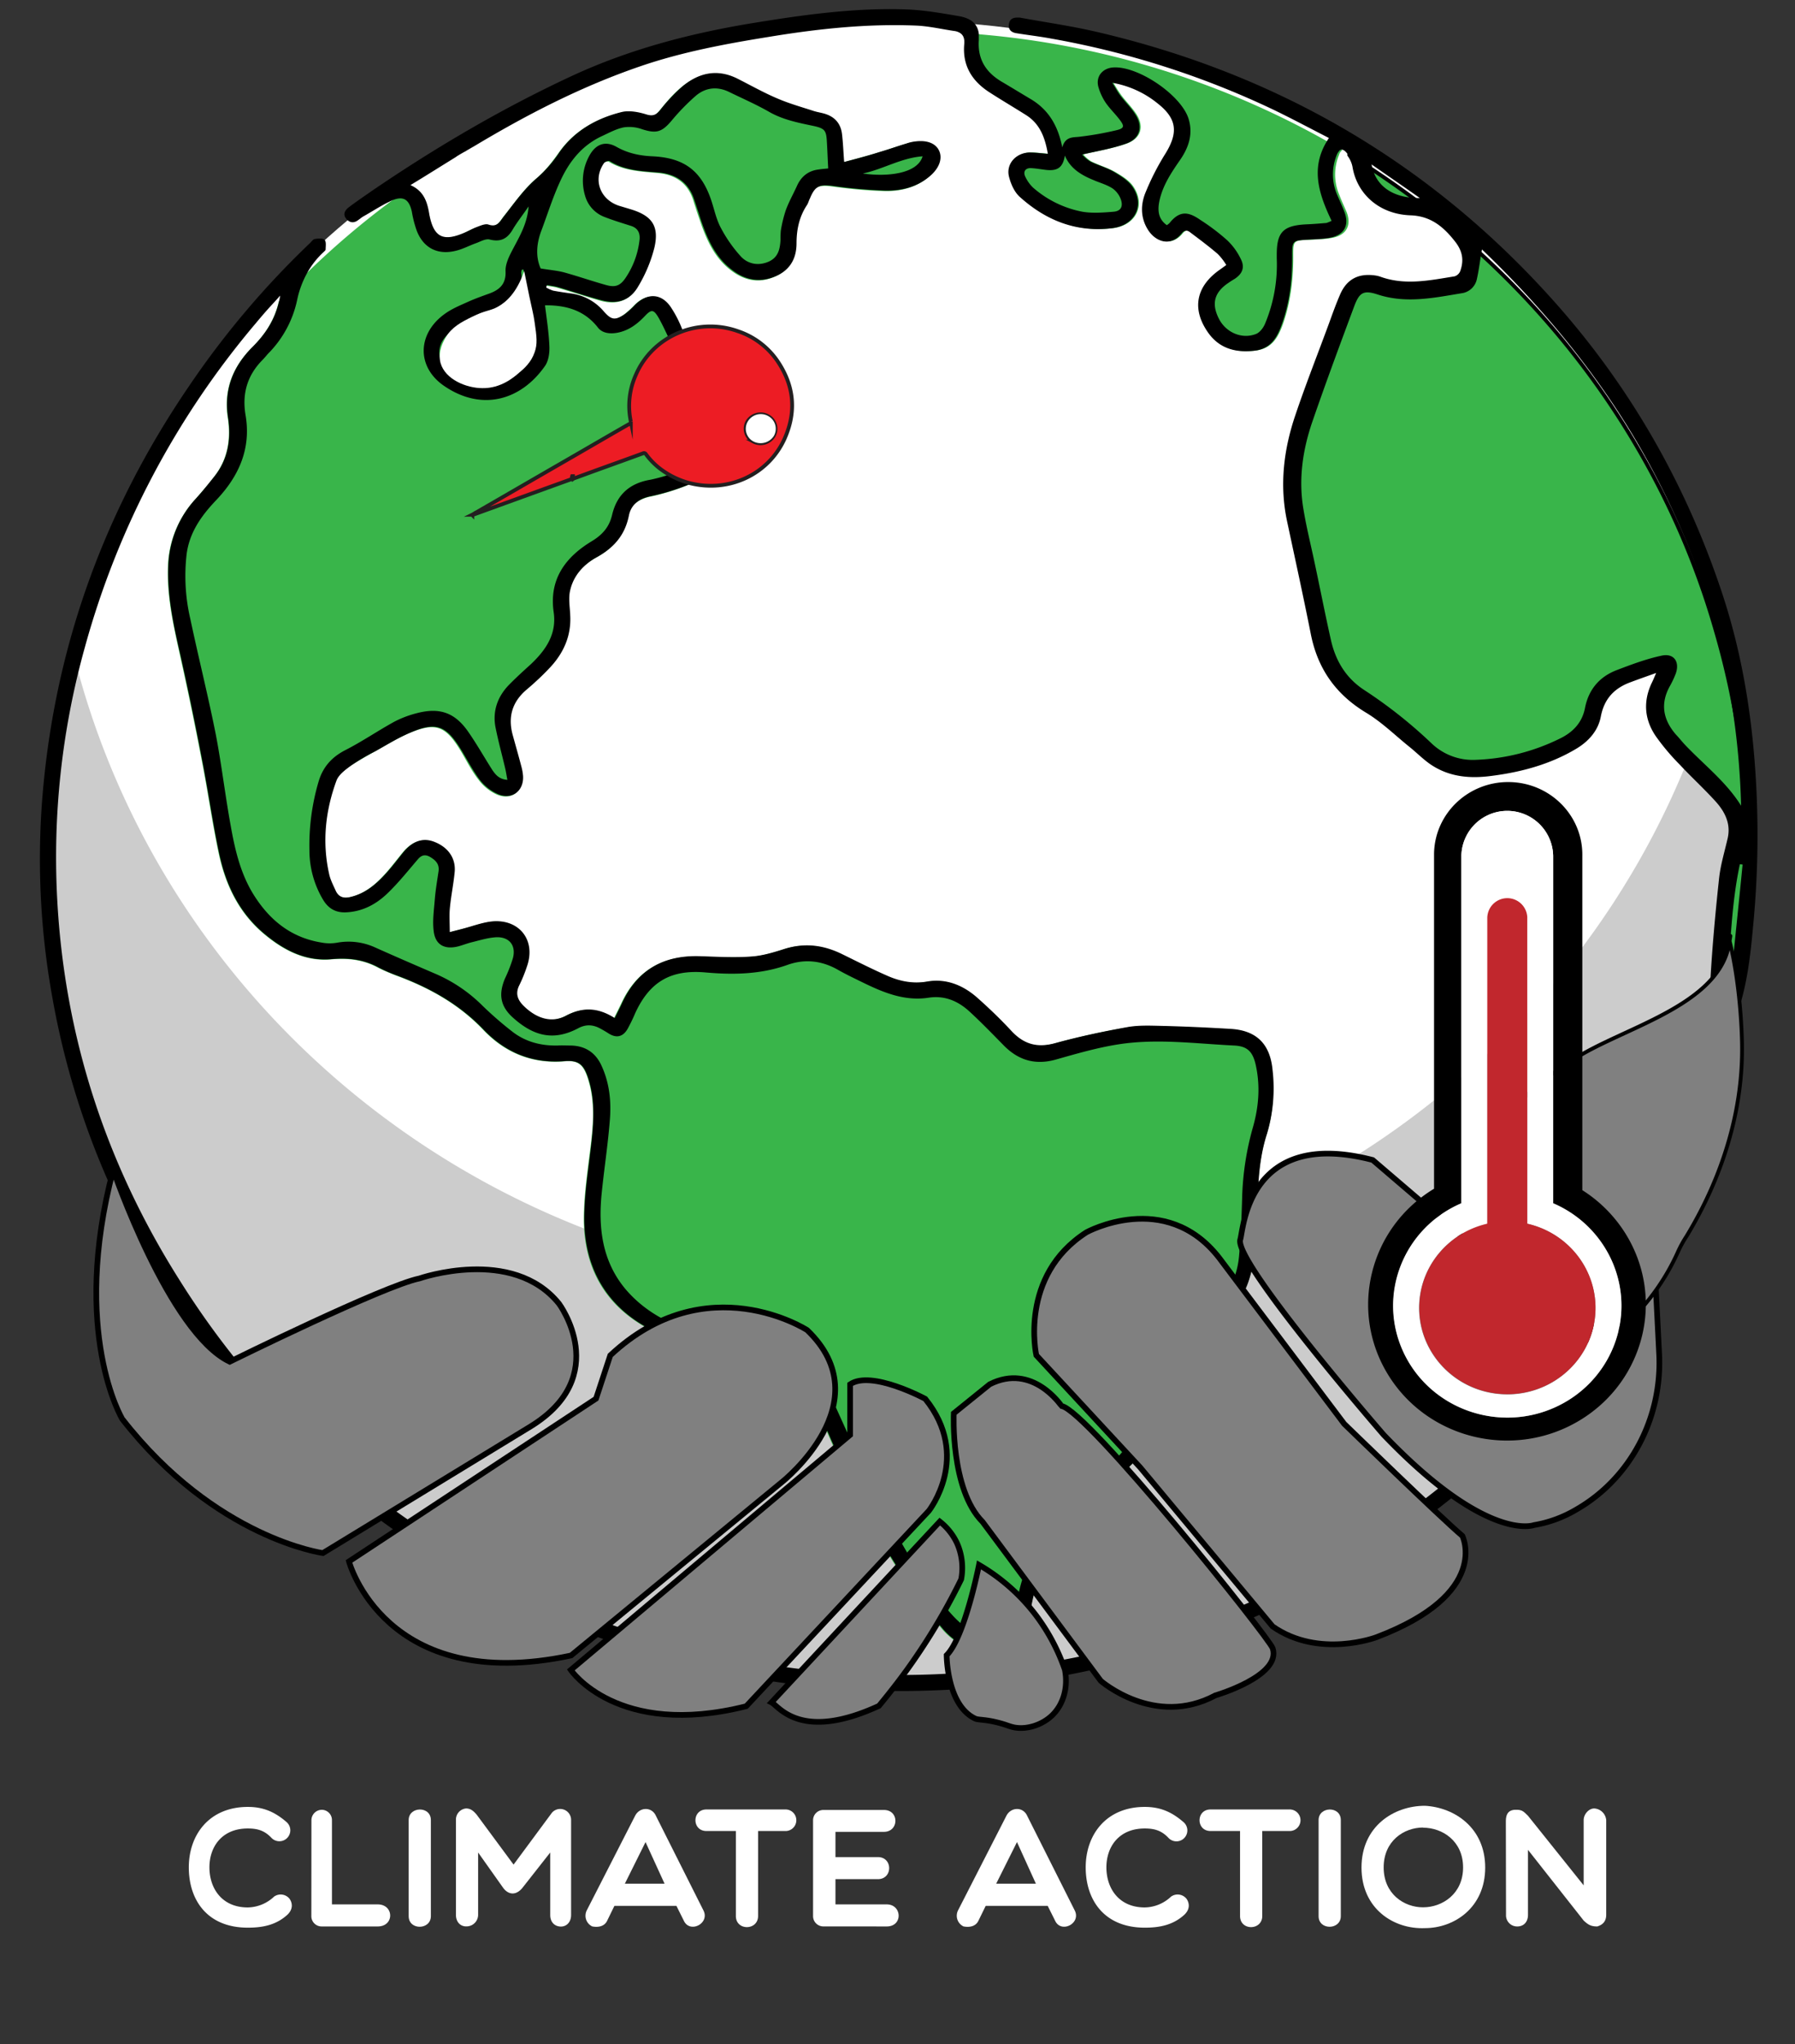 <svg id="Layer_1" data-name="Layer 1" xmlns="http://www.w3.org/2000/svg" viewBox="0 0 949 1080"><rect x="0" y="0" width="949" height="1080" fill="#333333" stroke="none"/><defs><style>.cls-1{fill:#fff;}.cls-2{fill:#ccc;}.cls-3,.cls-4{fill:#39b54a;}.cls-4,.cls-5,.cls-6{stroke:#000;}.cls-4{stroke-linecap:round;stroke-linejoin:round;}.cls-4,.cls-6,.cls-7{stroke-width:2px;}.cls-5,.cls-6{fill:gray;}.cls-5,.cls-6,.cls-7{stroke-miterlimit:10;}.cls-5{stroke-width:3px;}.cls-7{fill:#ed1c24;stroke:#231f20;}.cls-8{fill:#c1272d;}</style></defs><path class="cls-1" d="M99.82,986.63c0-17.15,10.76-31.93,31.21-31.93,7.74,0,13.88,2.32,20.37,7.92A5.77,5.77,0,0,1,144,971.5a5.38,5.38,0,0,1-.55-.52c-3.64-3.83-7.38-4.89-12.45-4.89-13.7,0-20.28,9.7-20.28,20.54,0,11,6.51,21.18,20.28,21.18a20.72,20.72,0,0,0,13.88-5.7,6,6,0,0,1,8.17,1.09c1.44,2,2.17,5.25-1,8.36-6.23,5.78-13.7,6.94-21.08,6.94C109.47,1018.48,99.82,1003.8,99.82,986.63Z"/><path class="cls-1" d="M164.65,961.64a5.53,5.53,0,0,1,5.6-5.42,5.42,5.42,0,0,1,5.25,5.42v44.56h24.19c8.68,0,8.9,11.65,0,11.65H170.21a5.42,5.42,0,0,1-5.6-5.23,1.28,1.28,0,0,1,0-.19Z"/><path class="cls-1" d="M216.06,961.64c0-7.28,11.73-7.59,11.73,0v50.77c0,7.38-11.73,7.59-11.73,0Z"/><path class="cls-1" d="M252.78,978.78v32.91a6.13,6.13,0,0,1-6.14,6.13h-.25c-2.85,0-5.34-2.17-5.34-6.13V961.64a5.91,5.91,0,0,1,5.34-6.13c2.58,0,4.08,1.51,5.6,3.25l19.53,26.42,20.27-27.4a5.77,5.77,0,0,1,10.14,3.92v50.08c0,3.9-2.49,6.13-5.34,6.13-3.2,0-5.69-2.17-5.69-6.13v-33l-14.72,18.71c-3.2,3.91-7.2,3.91-10.14,0Z"/><path class="cls-1" d="M313.09,1017.83a6.26,6.26,0,0,1-2.92-8.37,1.3,1.3,0,0,1,.08-.17l25.52-49.89c2.4-4.72,8.81-4.89,11,0l25.08,49.89c3.64,6.94-7.12,12.45-10.32,5.52l-3.91-7.83H324.83l-3.82,7.83C319.59,1017.83,316.29,1018.48,313.09,1017.83Zm38.26-22.56-10.06-22-10.94,22Z"/><path class="cls-1" d="M389.05,967.43H373.48c-7.74,0-7.74-11.39,0-11.39h42.07a5.7,5.7,0,0,1,0,11.39H400.79v44.91c0,7.73-11.74,7.92-11.74,0Z"/><path class="cls-1" d="M435.39,1017.83a5.43,5.43,0,0,1-5.53-5.32V961.82a5.43,5.43,0,0,1,5.34-5.51h32.12c8.18,0,8,11.56,0,11.56H441.7v13.34h22.45c7.92,0,7.92,11.65,0,11.65H441.7v13.34h27.11c8.1,0,8.68,11.65,0,11.65Z"/><path class="cls-1" d="M509.38,1017.83a6.26,6.26,0,0,1-2.92-8.37,1.3,1.3,0,0,1,.08-.17l25.52-49.89c2.41-4.72,8.81-4.89,11,0l25.08,49.89c3.65,6.94-7.12,12.45-10.32,5.52l-3.91-7.83H521.13l-3.83,7.83C515.88,1017.83,512.58,1018.48,509.38,1017.83Zm38.29-22.56-10-22-11,22Z"/><path class="cls-1" d="M574,986.63c0-17.15,10.77-31.93,31.22-31.93,7.74,0,13.88,2.32,20.36,7.92a5.77,5.77,0,1,1-7.9,8.36c-3.66-3.83-7.39-4.89-12.46-4.89-13.7,0-20.28,9.7-20.28,20.54,0,11,6.51,21.18,20.28,21.18a20.7,20.7,0,0,0,13.88-5.7,6,6,0,0,1,8.17,1.09c1.43,2,2.17,5.25-1,8.36-6.23,5.78-13.7,6.94-21.08,6.94C583.73,1018.48,574,1003.8,574,986.63Z"/><path class="cls-1" d="M655.6,967.43H640c-7.75,0-7.75-11.39,0-11.39H682.1a5.7,5.7,0,0,1,0,11.39H667.34v44.91c0,7.73-11.74,7.92-11.74,0Z"/><path class="cls-1" d="M697.13,961.64c0-7.28,11.74-7.59,11.74,0v50.77c0,7.38-11.74,7.59-11.74,0Z"/><path class="cls-1" d="M753.34,1018.74c-16.44.72-33.53-10.23-33.53-32s17.09-32.64,33.53-32.64c15.6.84,31.87,11.57,31.87,32.64S768.94,1018.74,753.34,1018.74Zm-1-53.15c-10,0-20.81,7-20.81,21.08s10.85,21.08,20.81,21.08c10.23,0,21.18-7.11,21.18-21.08s-10.95-21-21.18-21Z"/><path class="cls-1" d="M796.13,962.51c0-3.2.7-6.31,5.34-6.31,3.25,0,3.9.8,6.31,3.11l29.49,36.83v-34.5c0-2.93,2.58-6.13,5.61-6.13a6.76,6.76,0,0,1,6.31,6.13v50.08c0,3.91-2.41,5.43-4.72,6.13-3.11,0-4.62-.7-7.2-3.11l-29.44-37.36v34.34c0,3.91-2.41,6.13-5.61,6.13a5.84,5.84,0,0,1-6-5.64c0-.16,0-.32,0-.49Z"/><ellipse class="cls-1" cx="475.29" cy="450.29" rx="448.62" ry="439.26"/><path class="cls-2" d="M923.9,446.47c.58,242.63-199.6,439.86-447.47,440.4s-449.06-195.5-449.78-438a434.48,434.48,0,0,1,12.2-103.5c48,192.53,225.56,335.2,437,334.77S864.16,535.92,911,343.12A426,426,0,0,1,923.9,446.47Z"/><path class="cls-3" d="M672.55,565.58c1.16,11.51.58,22.89-3,33.94-4.93,15.61-4.64,31.84-5.36,47.84-.44,10.22-1,20.44-4.5,30.39-3.76,10.74-11.59,17.6-21.15,23-6.52,3.7-13,7.25-19.43,11.22-9,5.68-10.43,15-11.17,24.42-.43,6-.43,12.06-.72,18.17A28.79,28.79,0,0,1,598,774c-10.72,10.65-21.74,21-31.88,32.23-13.21,14.48-20.44,31.66-22.18,51a37.88,37.88,0,0,1-1.16,5.68c-2.17,7.82-6.82,11.36-15.24,11.36A38.58,38.58,0,0,1,498,860.66a267.65,267.65,0,0,1-22.35-30c-17.83-27.54-31.5-57.07-43.92-87.17-4.65-11.08-12.33-17.92-24.21-20.58s-23.77-4.84-35.37-8.52a167.83,167.83,0,0,1-30.73-13.07c-22.35-12.49-32.75-32.51-32.75-57.07,0-13.77,2.31-27.69,3.91-41.46,1.3-11.21,1.73-22.29-1.89-33.22-2.32-7.09-5.08-9.51-12.32-8.8-17.27,1.42-31.49-4.68-42.76-16.47-12.9-13.63-28.7-22.44-46.24-28.86-3.19-1.28-6.37-2.55-9.42-4.11-7.82-4.26-16.1-5.26-25.08-4.41-13.21,1.14-24.38-4.54-34.35-12.63-13.92-11.22-21.16-26.27-24.79-42.88-3.48-16.32-5.79-32.93-9-49.26Q101.34,373.87,95,345.54c-3.33-15.19-6.81-30.38-6.23-46.14a54.83,54.83,0,0,1,14.64-35.78c3.34-3.83,6.67-7.66,9.72-11.64,7.38-9.37,9-20.16,7.24-31.52-2.17-14.77,2.76-26.87,13.21-37.2,6.67-6.66,11.59-14.19,13.77-23.88,4.64-5,9.43-9.95,14.36-14.63A435.69,435.69,0,0,1,204.49,108c4.35-3.26,8.7-6.53,13-9.51,6.67,3.41,8.12,9.23,9.14,15.33a1,1,0,0,0,.14.71c2.33,10.95,7,13.34,17.55,9.08,2.46-1,4.63-2.4,7.11-3.26,2-.71,4.64-2,6.37-1.41,4.93,1.56,6.24-1.71,8.42-4.55,5.54-6.79,10.56-14.31,17.23-20,4.93-4.12,8.41-8.81,12-13.78,8-11.36,19.56-17.91,33-21.15,3.91-1,8.7,0,12.76,1.27,3.62,1.14,5.37.43,7.54-2.41,3.47-4.26,7.11-8.66,11.45-12.21,8.55-7.09,18.29-9.65,29-4.4,7.11,3.55,14.22,7.39,21.45,10.51,5.94,2.55,12.32,4.26,18.55,6.38,2,.72,4.06,1,6.1,1.56,5.5,1.57,8.84,5.12,9.41,10.65.58,4.69.73,9.38,1.16,14.93,6.38-1.7,12.47-3.4,18.41-5.11,4.79-1.42,9.56-3.12,14.35-4.54A20,20,0,0,1,483.83,75c6.1-.71,10.44,1.14,12.19,5s.12,8.49-3.93,12.47c-6.82,6.39-15.37,8.65-24.38,8.51a256.64,256.64,0,0,1-27.55-2.41c-7.39-1-9.85-.14-12.47,6.53a17.92,17.92,0,0,1-1.59,3.55c-4.07,6.25-5.51,13.06-5.51,20.16,0,8.09-3.47,14.2-11.17,17.46-8.27,3.55-15.8,2-22.76-3.26-8-6-12.2-14.34-15.51-23.29-1.59-4.54-3.19-9.22-4.64-13.93-2.9-9-9.42-13.48-18.7-14.34-9-.85-18-1.13-25.95-6-.58-.43-2.61.28-3.05,1-5.94,8.65-2.17,19.3,8,22.57l5.65,1.7c11.6,3.41,15.66,8.8,13.05,20.3a73.39,73.39,0,0,1-8.55,20.59c-4.35,7.52-11.18,9.65-19.72,7.24-7.53-2.13-15.07-4.68-22.61-6.81-1.89-.57-3.91-.72-5.94-1.14l-.44,1.28a22.41,22.41,0,0,0,3.77,1.7q4.46.93,9,1.42a27.73,27.73,0,0,1,17.82,9.65c3.93,4.54,6.1,4.69,11,1.28a46.48,46.48,0,0,0,5.51-5c6.52-6.53,14.06-6,19.13,1.84a60.61,60.61,0,0,1,5.94,11.79c2.61,7.1,7.83,10,15.36,10.65a49,49,0,0,1,12.61,3c7.84,3,14.94,14.06,9.57,22.57-.43.71.44,2.84,1.3,3.55,3.77,2.84,7.84,5.26,11.46,8.24,7,5.67,5.94,12.21-2.76,15.19-12.19,4.12-24.49,4.54-37.4,0,2.77,3.69,3.63,7.52,1.31,10.78-2,3-4.93,6.11-8.13,7.39a112.1,112.1,0,0,1-20.32,6.25c-6.09,1.42-10.29,4.54-11.45,10.22-2,10.08-7.68,16.92-16.81,21.89-7.4,4.12-13.05,10.37-14.5,18.91-.58,3.84,0,8,.29,11.94.58,10.51-3.33,19.45-10.29,27.12a144,144,0,0,1-12.76,12.06c-7.82,6.68-10,14.77-7.25,24.42,1.6,5.4,3.05,10.95,4.5,16.33a28.07,28.07,0,0,1,.87,5c.44,7.81-5.66,12.64-13.21,9.51A24.88,24.88,0,0,1,253,412c-3.93-5-6.68-10.79-10-16.18-7.68-12.35-12.91-14.2-26.53-8.52-6.37,2.7-12.32,6.39-18.4,9.79-4.5,2.56-9,5-13.21,7.81-2.9,2-6.23,4.55-7.39,7.67-5.94,16-7.54,32.51-3.91,49.41.58,3,2.18,5.82,3.33,8.51,1.45,3.27,3.92,4.4,7.68,3.7,8.41-1.85,14.23-7.1,19.57-13.07,3-3.4,5.8-7.1,8.7-10.65,4.79-5.81,10.16-7.66,15.8-5.67,7.54,2.7,11.89,8.52,11.31,15.92-.59,6.67-1.89,13.2-2.61,19.91-.44,3.83,0,7.66,0,12.07,2.75-.72,5.21-1.43,7.68-2,4.35-1.14,8.55-2.56,13-3.42,14.78-2.41,24.78,8.52,20.43,22.58-1.16,4-3.05,7.67-4.64,11.5s-.72,7.1,2.32,10.08c7,7,14.94,9.51,22.76,5.39,9-4.82,17.1-4.11,25.66,1.29,1.3-2.7,2.61-5.26,3.76-7.68,8-17.45,21.89-25.69,41.46-25,9.14.28,18.29.71,27.25.14,5.94-.42,11.89-2.27,17.69-4.12,10.58-3.26,20.58-2,30.29,3,7.83,4,15.8,7.8,23.77,11.35,6.53,2.84,13.49,4.26,20.87,3,10.16-1.71,18.85,1.7,26.25,8.23a239.16,239.16,0,0,1,18.28,17.74c6.53,7.11,13.63,9.24,23.37,6.54A378.87,378.87,0,0,1,595.23,543c6.09-1.13,12.47-.85,18.55-.7,12,.27,24.07.84,36.1,1.55C664,544.57,671.25,551.82,672.55,565.58Z"/><path class="cls-3" d="M683.72,134.13c.14,12.35-1.16,24.56-5.23,36.5-2.61,7.52-5.94,13.62-14.78,14.61-9.86,1.14-18.41-1.13-24.39-9.51-9-12.78-6.52-24.88,6.67-33.65.87-.56,1.6-1.13,2.91-2.13-1.6-2-2.76-4.25-4.49-5.82-4.65-4-9.58-7.66-14.5-11.35-1.74-1.42-3.19-1.29-4.65.57-5.94,7.24-13.91,4.12-17.68-1.86-4.06-6.1-4.06-12.93-1.59-19.3a133.89,133.89,0,0,1,10.87-21.3c6.67-10.94,5.94-18.31-4.21-26.26a51.92,51.92,0,0,0-24.06-11,75.53,75.53,0,0,0,4.35,6.81c2.46,3.26,5.51,6.25,7.83,9.8,4.34,6.67,2.47,12.94-5.08,15.62-7.21,2.55-15,3.85-23,5.7A18.56,18.56,0,0,0,577,85.3c4.07,2,8.4,3.26,12.32,5.39,3.62,2.13,7.68,4.54,9.85,7.81,6.68,9.8,1.45,20.45-10.43,22-19,2.41-35.08-4.12-48.85-16.33-2.9-2.56-4.93-7-5.94-11-1.59-6.67,3.77-12.49,10.87-12.63,3.18,0,6.23.43,9.71.71-1.45-8.23-4.07-15.61-11.45-20.44-6.37-4.12-13.05-8-19.42-12.07-9.28-6-14.5-14.2-13.34-25.42.29-2.83-.44-4.82-2.32-6,3.48.15,7,.43,10.44.86A451.63,451.63,0,0,1,702.12,74.93c2.61,1.42,5.08,2.84,7.54,4.4a4.52,4.52,0,0,0-1.74,2.56,27.1,27.1,0,0,0,.14,21c1.17,3.12,2.61,6.11,3.92,9.23,2.6,6.82,0,11.94-7.25,13.48-4.2.86-8.7.86-13.05,1.14C684.14,127,683.72,127.32,683.72,134.13Z"/><path class="cls-1" d="M838.08,706a436.4,436.4,0,0,0,29.13-44,434.39,434.39,0,0,1-54.78,75.28C821.42,727.3,830,716.92,838.08,706Z"/><path class="cls-4" d="M923.9,449.17A420,420,0,0,1,914,541.31a6.18,6.18,0,0,1-2.9.85c-1.74-.28-4.2-2.41-4.34-4-.88-6.82-1.89-13.78-1.46-20.73,1-17.61,2.62-35.21,4.5-52.68.72-7.37,3-14.62,4.64-21.89,1.74-8.09-1.75-14.76-7-20.44-5.95-6.53-12.61-12.64-18.55-19a119.34,119.34,0,0,1-11.89-13.93c-6.52-8.8-7.54-18.45-2.76-28.39,1-2,1.74-4,3.2-7.25-5.95,2.13-10.88,3.84-15.8,5.69-8.85,3.26-14.36,9.08-16.26,18.73-1.31,7.25-6.24,12.78-12.76,16.61-13.48,8-28.45,12.07-44.07,14.06-11.59,1.57-22.46.57-32.18-6.24-3.77-2.7-7.11-6.11-10.87-9.09-7.53-6.1-14.49-12.94-22.75-17.91-16.25-9.8-25.4-23.43-28.84-41.31-3.92-19.74-8.27-39.47-12.47-59.2-4.06-19-1.75-37.77,4.49-55.94,5.51-16.33,11.89-32.37,17.83-48.56,1.74-4.82,3.48-9.65,5.51-14.34,3.33-8,9.14-11.07,17.83-9.79a13.1,13.1,0,0,1,2.32.57c13.33,4.83,26.53,2,39.86-.15a5.78,5.78,0,0,0,3.62-3.26c2.18-6,1.45-11.22-2.75-16.61-6.24-8-13.21-13.94-24.38-14.34-16.26-.57-27.44-11.08-29.72-24.7a15,15,0,0,0-2.76-6.25c4.21,2.56,8.26,5.11,12.33,7.81,7.4,4.91,14.51,9.87,21.62,15.13a418.53,418.53,0,0,1,35.79,29.52c58.43,53.53,102.2,122.1,124.24,199.48A415.44,415.44,0,0,1,923.9,449.17Z"/><g id="DqInqH.tif"><path d="M909.69,464.78c-1.89,17.47-3.33,35.07-4.49,52.68-.43,6.81.58,13.93,1.45,20.73.29,1.56,2.75,3.69,4.34,4a4.85,4.85,0,0,0,2.91-.85,20,20,0,0,0,2.6-1.85c1-.85,1.45-2.41,1.89-3.68,5.21-14.93,7-30.39,8.4-45.86a498.86,498.86,0,0,0,1-85.9c-2.32-31.23-7.68-61.9-17.68-91.71-20-59.77-51.32-113.29-94.65-159.86C751.12,83,671.69,37.88,578.05,16.44c-12.62-2.84-25.4-4.68-38.12-7a5.75,5.75,0,0,0-1.6-.14c-2.61-.14-4.5.71-4.93,3.4-.43,2.85,1.16,4.41,3.91,4.84,6.1,1,12.32,1.7,18.42,2.84a460,460,0,0,1,117,37.34c10,4.79,19.87,10.09,29.86,15.19-.42.57-.72,1.15-1.16,1.85C692.7,89.27,697.48,103,704,116.67a17.44,17.44,0,0,1-2.76,1.14c-3.47.28-6.82.57-10.29.71-12.47.57-15.94,4-15.94,16v2a80.92,80.92,0,0,1-6.24,34.64c-.86,2-2.61,4.4-4.63,5.26-7.54,3-16-.72-19.71-8-4.07-8-2.47-13.94,5.08-19,1-.71,2.17-1.42,3.33-2.13,4.06-2.7,5.36-6.11,3.19-10.37a33.64,33.64,0,0,0-7.25-10,111.43,111.43,0,0,0-14.06-10.65c-5.94-4.12-10.73-5.54-16.38,1.56a10.12,10.12,0,0,1-1.45,1.14c-4.21-3-5.22-7.25-3.77-13.49,1.88-8,6.38-14.63,11-21.29,4.34-6.39,6.66-13.35,4.34-21.16-3.61-12.49-26.41-28.11-39.71-27.4-5.65.28-9.42,4.54-8.13,10a29.42,29.42,0,0,0,3.77,8.38c2.17,3.27,5.22,6.1,7.68,9.38s2.33,4.4-1.74,5.39a169.7,169.7,0,0,1-19,3.4c-3.77.57-8-.42-9.71,5.69-2.32-11.79-7.53-20.17-17-25.7-4.77-2.84-9.42-5.68-14.22-8.52-8.84-5-13.63-11.94-12.9-22.44V18c-.57-5.22-3.9-8.2-10-9.37-9.72-1.7-19.57-3.41-29.29-3.69C450.48,4.09,423,8.07,395.55,12.6c-32,5.4-63.06,13.64-92.63,27.26-37.4,17.33-72.61,38.06-106.39,61.05-4.06,2.84-8.27,5.69-12.19,8.66-2,1.56-3.19,3.69-1.3,6s4.21,2.42,6.52.57c.87-.57,1.6-1.27,2.62-1.84,4.06-2.27,8-4.83,12.19-7L207,106c6.23-2.7,9.28-.71,10.73,5.82a59.45,59.45,0,0,0,2.6,10.08c3.48,9,10.87,12.94,20.44,10.65,3.77-.85,7.11-2.7,10.73-4,2.46-.86,5.21-2.56,7.39-2,6.09,1.56,9.57-.71,12.32-5.53,2.32-3.84,5.22-7.53,8.26-11.95-.72,9.66-5.36,16.76-9.14,24.15-1.6,3.11-3.19,6.8-3.05,10.07.29,6.25-2.61,9.51-8.13,11.64-3.91,1.42-8,2.85-11.74,4.55-4.07,1.84-8.26,3.54-11.89,6.1-15.24,10.65-15.36,28.68-.28,38.62,19.71,13.2,40.15,7.24,52.76-10.65,2-2.69,2.6-7,2.46-10.51-.29-7.38-1.45-14.61-2.32-21.72,11.75-.14,21.16,3,28,11.78,2.33,3,6.38,3.42,10.29,2.7,5.95-1.13,10.44-4.54,14.5-8.8,3.48-3.69,4.64-3.55,7.25.86,2,3.54,3.77,7.37,5.5,11.06,3.77,8.38,10,12.78,19.43,13.5a39,39,0,0,1,12.19,3c4.79,2,7,6.68,5.51,10.22-3.33,8.52-2.6,10.8,5.22,16.05,3.34,2.28,6.67,4.54,10.3,7a12.4,12.4,0,0,1-1.74,1.14,50.18,50.18,0,0,1-24.21,1.56c-5.8-1.15-11-3.55-14.07-9.09-4.19-7.67-10.43-9.66-18.4-5.68-7.68,3.69-9,12.07-2.17,17.32,3.19,2.55,7.24,4,11,5.82,2.61,1.28,5.51,2.28,9.42,4-2.61,2-4.2,4-6.09,4.69a92.27,92.27,0,0,1-16.1,5c-11.17,1.84-17.82,8-20.32,18.45-1.44,6.25-4.78,10.37-10.58,13.93-14.22,8.52-22.9,20.31-20.32,37.76,1.6,11.37-4.06,19.73-12,27.27-4.06,3.68-8.13,7.37-11.87,11.21-5.81,6.1-8.42,13.49-7,21.72,1.44,7.38,3.47,14.77,5.21,22.15.43,1.84.73,3.83,1.16,6.1-4.2-.28-6.1-2.55-7.83-5-4.35-6.81-8.26-13.77-12.9-20.44-7-10.08-15.07-12.93-27.1-9.8a55,55,0,0,0-11.74,4.41c-8.84,4.83-17.28,10.64-26.24,15.19-7.4,3.83-11.89,9.22-14.06,16.74a119,119,0,0,0-4.79,36.21,51,51,0,0,0,7.12,25.87c2.75,4.69,6.67,7.1,12.32,6.82,8.7-.43,15.8-4.26,21.74-9.95s10.88-11.94,16.09-18c2-2.41,4.06-2.84,6.82-1.14s4.63,3.69,4.2,7.25c-.73,5-1.59,9.95-2,14.92-.44,5.68-1.3,11.36-.58,16.92.86,7.11,5.65,9.8,12.9,8,2.61-.7,5.08-1.7,7.53-2.27,4.07-1,8.13-2.27,12.33-2.55,7.11-.43,10.87,4.25,9.14,10.94a76,76,0,0,1-4.2,10.79c-3.48,8.23-2.62,14.62,4.2,20.73,10.73,9.65,21.34,12.63,34.64,5.53,4.35-2.27,8.13-1.7,11.89.43,1.31.71,2.75,1.56,4.06,2.41,4.07,2.56,7.54,1.85,10-2.41a89.81,89.81,0,0,0,4.06-8.38c7.68-16.61,18.84-23.14,37.39-21.44,14.64,1.28,29,1,43.05-4,9.15-3.27,18-2.28,26.42,2.41,4.21,2.42,8.7,4.55,13.05,6.68,11,5.39,22.35,10.22,35.22,8.23,8.4-1.27,15.36,1.7,21.34,7.09,6.37,5.83,12.31,12,18.4,18.18,8,8.1,17.11,10.51,28.12,7.24,10.59-3,21.34-6.1,32.18-7.81,20.44-3.26,40.88-.42,61.32.57,7,.29,9.85,3.12,11.45,9.8,2.61,11.35,1.74,22.57-1.45,33.64a150.81,150.81,0,0,0-5.65,37.62c-.3,10.08-.72,20-1.6,30.11-1.16,12.63-6.66,22.88-18.69,29-5.66,3-11.18,6.25-16.82,9.38-11.89,6.67-18.41,16.75-19.13,30.09-.29,4.55-.87,9.09-.59,13.5.73,11.35-3.47,20.3-12.61,27.53-11.73,9.24-21.74,20.3-30.72,32.09-8.56,11.07-15.24,23.14-18,36.92-1.16,5.82-1.89,11.63-3.19,17.45-1.16,5.26-2.47,6.11-7.82,6-10-.29-17.55-5.11-23.92-12.07-14.78-16.18-25.65-35.07-35.56-54.24-10.16-20-19.3-40.6-28.55-61-5.37-11.78-13.77-19.59-26.67-22.72-2.61-.7-5.08-1.27-7.68-2-13.49-3.54-27.25-6.39-40.44-10.65s-25.07-11.18-34.05-21.79c-12.19-14.63-14.35-31.94-12.61-50,1.3-13.06,3.33-26,4.35-39,.86-10.22-.14-20.3-4.78-29.85-3.2-6.39-8.56-9.65-15.8-9.8-2.32,0-4.79-.14-7.12,0-8.84.15-17.1-2-24.06-7.53a191.1,191.1,0,0,1-15.36-13.34A80,80,0,0,0,231,514.86c-10.87-4.68-21.74-9.37-32.51-14.19a33.81,33.81,0,0,0-20.44-2.56,23.16,23.16,0,0,1-8.26-.14c-15.65-2.56-26.82-11.5-35.08-24.28-7.39-11.36-10.44-24.42-12.75-37.48-2.91-15.92-4.79-32.08-7.84-48-4.06-20.45-9.14-40.61-13.47-61.06a100,100,0,0,1-2-34.21c1.45-11.49,7.68-20.3,15.5-28.53,12.2-12.78,18.71-27.41,15.66-45.15-1.88-11.22.87-20.9,9-29.11,1-1,1.88-2.13,2.9-3.26a56.88,56.88,0,0,0,15.36-28.26,50.56,50.56,0,0,1,5.51-14.75A44.37,44.37,0,0,1,171,133.25c.44-.43,1.16-1,1.16-1.43,0-1.7.44-4.12-.58-5.11s-3.48-.71-5.22-.42c-.87.14-1.6,1.27-2.32,2a461.88,461.88,0,0,0-63.78,75.25Q30.87,304.9,22.1,425.15a411.07,411.07,0,0,0,5.51,101.5A423.17,423.17,0,0,0,78.25,665.54q63.06,109.66,175.82,171.23c61.18,33.37,126.84,51.82,196.71,55.94a449.9,449.9,0,0,0,97.69-5,463.27,463.27,0,0,0,140.32-45.44q103.05-52.8,167.56-147.07c22.61-32.94,41-68,52.61-106.2,3.49-11.64,6.82-23.43,10.16-35.21.72-2.7-.14-4.54-2.75-5.53a3.79,3.79,0,0,0-3.91.7,5.36,5.36,0,0,0-1.31,2.13,26.9,26.9,0,0,0-1,3.27c-4.64,15.62-8.41,31.37-13.92,46.57a385.49,385.49,0,0,1-21.45,48c-2.33,4.39-4.78,8.79-7.25,13a416.9,416.9,0,0,1-29.13,44c-8.13,10.79-16.68,21.29-25.66,31.23l-3.92,4.26A436.08,436.08,0,0,1,720.1,815Q625.29,874.47,513,883.47a446.72,446.72,0,0,1-102.05-3.26c-55.22-8.24-107.26-25.56-155.82-52.67-66.67-37.2-120.31-87.46-160.31-151.35C55.92,614.71,34.18,547.7,30.27,475.58A412.63,412.63,0,0,1,44.91,341.84a448.45,448.45,0,0,1,90.43-171.17c2-2.41,4.06-4.82,6.09-7.1s4.21-4.54,6.68-7.38a23.4,23.4,0,0,1-.58,3c-2.17,9.65-7.11,17.18-13.78,23.88-10.43,10.36-15.36,22.44-13.21,37.2,1.74,11.22.3,22.15-7.24,31.52-3.19,4-6.38,8-9.71,11.63A54.78,54.78,0,0,0,89,299.23c-.58,15.75,2.75,30.95,6.23,46.13q6.3,28.13,11.74,56.65c3.19,16.33,5.51,32.94,9,49.27,3.62,16.75,10.87,31.65,24.78,42.87,9.86,8.09,21.17,13.77,34.36,12.64,9.14-.86,17.27.14,25.07,4.4a80.56,80.56,0,0,0,9.43,4.12c17.54,6.52,33.19,15.18,46.24,28.86,11.3,11.78,25.5,17.91,42.75,16.47,7.4-.57,10,1.84,12.33,8.79,3.62,11,3.05,22,1.88,33.23-1.44,13.77-3.91,27.54-3.91,41.45.14,24.57,10.57,44.58,32.75,57.07a171,171,0,0,0,30.81,12.91c11.45,3.69,23.48,6,35.37,8.52S427.48,732,432,743.2c12.47,30.09,26.09,59.62,43.92,87.16a279.25,279.25,0,0,0,22.36,30A38.25,38.25,0,0,0,527.81,874c8.42.14,13.05-3.41,15.25-11.35a39.56,39.56,0,0,0,1.15-5.69,85.3,85.3,0,0,1,22.18-51c10.16-11.06,21.17-21.57,31.9-32.22,5.5-5.4,8.84-11.78,9.14-19.46.3-6,.44-12.06.73-18.17.58-9.36,2.18-18.74,11.18-24.42,6.24-4,12.9-7.66,19.43-11.21,9.71-5.4,17.39-12.21,21.16-23,3.48-10,4.06-20,4.49-30.39.72-16,.3-32.08,5.37-47.83a84,84,0,0,0,3-33.94c-1.3-13.77-8.54-21-22.46-21.72-12-.71-24.06-1.27-36.09-1.56-6.24-.14-12.61-.43-18.55.71-12.61,2.27-25.4,5-37.69,8.37-9.71,2.7-16.81.57-23.37-6.53-5.8-6.25-11.88-12.07-18.29-17.74-7.38-6.39-16.25-10-26.23-8.24-7.4,1.28-14.35-.14-20.87-3-8.13-3.56-15.95-7.53-23.78-11.37-9.71-4.83-19.56-6.24-30.29-3-5.79,1.85-11.74,3.7-17.68,4.12-9,.71-18.29.14-27.25-.14-19.72-.71-33.53,7.52-41.46,25-1.17,2.56-2.47,5-3.77,7.68-8.55-5.41-16.53-6.11-25.66-1.29-7.68,4.12-15.8,1.57-22.75-5.39-2.91-3-4.07-6.1-2.33-10.08a79.49,79.49,0,0,0,4.65-11.5c4.34-14.06-5.65-25-20.45-22.58-4.49.72-8.69,2.27-13,3.42-2.46.7-4.93,1.27-7.68,2,0-4.4-.29-8.37,0-12.06.57-6.68,2-13.21,2.61-19.91.58-7.37-3.77-13.19-11.31-15.92-5.65-2-11-.15-15.8,5.67-2.9,3.56-5.65,7.25-8.7,10.65-5.36,6-11.3,11.22-19.57,13.07-3.77.84-6.23-.29-7.68-3.69-1.3-2.85-2.75-5.69-3.33-8.52-3.77-16.76-2-33.37,3.91-49.41,1.16-3,4.5-5.53,7.4-7.66a109.46,109.46,0,0,1,13.21-7.82c6.09-3.4,12-7.09,18.41-9.79,13.48-5.82,18.84-3.83,26.53,8.52,3.33,5.39,6.22,11.07,10,16.18a25,25,0,0,0,9.86,7.81c7.4,3.13,13.62-1.71,13.21-9.51a26.37,26.37,0,0,0-.87-5c-1.45-5.54-3-10.94-4.49-16.33-2.76-9.65-.59-17.74,7.25-24.42a146.92,146.92,0,0,0,12.75-12.07c7-7.66,10.87-16.61,10.29-27.11-.14-4-.86-8.1-.28-11.94,1.44-8.52,7.11-14.93,14.49-18.91,9.14-5.11,14.78-11.78,16.81-21.89,1.16-5.82,5.37-9,11.45-10.22A123.67,123.67,0,0,0,364.25,256c3.19-1.42,6.1-4.4,8.13-7.38,2.33-3.27,1.45-7.25-1.3-10.79a55.46,55.46,0,0,0,37.4,0c8.55-3,9.71-9.52,2.75-15.2-3.62-3-7.83-5.25-11.45-8.23-.87-.7-1.73-2.83-1.31-3.55,5.37-8.52-1.73-19.6-9.56-22.57a49.64,49.64,0,0,0-12.61-3c-7.39-.7-12.62-3.54-15.37-10.64A60.33,60.33,0,0,0,355,162.81c-4.93-7.8-12.46-8.37-19.14-1.84a44.8,44.8,0,0,1-5.5,5c-5.08,3.4-7.12,3.12-11-1.28A27.48,27.48,0,0,0,301.5,155c-3.05-.43-5.94-.85-9-1.42a18.53,18.53,0,0,1-3.77-1.7l.44-1.29c2,.43,3.91.57,5.93,1.14,7.54,2.28,15.08,4.82,22.62,6.81,8.7,2.42,15.36.29,19.71-7.23A75.59,75.59,0,0,0,346,130.74c2.62-11.5-1.45-16.92-13-20.3l-5.65-1.7c-10.16-3.27-14.06-13.94-8-22.58.44-.71,2.46-1.42,3.05-1,8,5,17,5.25,25.94,6,9.28.85,15.8,5.4,18.71,14.34,1.58,4.68,3,9.37,4.63,13.93,3.33,9,7.54,17.32,15.51,23.28,6.81,5.26,14.49,6.82,22.75,3.28,7.84-3.28,11.18-9.52,11.18-17.47,0-7.24,1.45-14.06,5.51-20.16.72-1.14,1-2.42,1.59-3.55,2.76-6.67,5.08-7.53,12.47-6.53a256.29,256.29,0,0,0,27.53,2.42c9,.14,17.55-2.13,24.39-8.52,4.2-4,5.66-8.67,3.91-12.5s-6.1-5.67-12.19-5a21.49,21.49,0,0,0-5.08,1.14c-4.79,1.42-9.43,3.12-14.36,4.53-6.11,2-12.2,3.54-18.59,5.24-.43-5.53-.58-10.22-1.16-14.93-.72-5.53-3.91-9.08-9.42-10.65-2-.56-4.06-.84-6.1-1.56-6.23-2-12.61-3.83-18.55-6.39-7.4-3.12-14.36-7.09-21.46-10.65-10.72-5.25-20.43-2.83-29,4.41A92.38,92.38,0,0,0,349.15,58c-2.17,2.7-3.91,3.56-7.54,2.42-4.06-1.27-8.83-2.13-12.75-1.27-13.36,3.28-24.92,9.81-33,21.16a67.18,67.18,0,0,1-12,13.78c-6.66,5.68-11.89,13.06-17.27,20-2.32,2.84-3.48,6.24-8.4,4.54-1.74-.57-4.35.7-6.38,1.42-2.46,1-4.64,2.27-7.12,3.27-10.4,4.25-15.19,1.89-17.51-9.06,0-.29-.15-.43-.15-.71-1-6.11-2.46-11.94-9.14-15.33l-.87-.43c8.26-5,16.09-9.95,23.91-14.77.15-.14.44-.28.58-.43,1.6-1,3.05-1.84,4.65-2.69.86-.57,1.73-1,2.61-1.56.72-.42,1.3-.71,2-1.14C278.57,60.55,307.37,45.68,338.59,35c22-7.53,44.78-11.79,67.69-15.48,25.79-4.26,51.88-7.09,78.13-6,6.66.29,13.33,1.85,20,2.84a7.61,7.61,0,0,1,3.05,1c1.88,1.14,2.61,3.13,2.32,6-1,11.22,4.06,19.46,13.34,25.42,6.37,4.12,13,8,19.42,12.07,7.39,4.69,10,12.06,11.45,20.44-3.48-.28-6.53-.71-9.72-.71-7.11.14-12.45,6-10.86,12.63,1,4,2.9,8.38,5.94,11,13.77,12.35,29.86,18.74,48.85,16.33,11.89-1.56,17.27-12.21,10.43-22-2.31-3.27-6.23-5.68-9.85-7.81s-8.26-3.41-12.32-5.39a18.56,18.56,0,0,1-4.35-3.69c8-1.85,15.8-3.13,23-5.68,7.54-2.56,9.42-9,5.08-15.62-2.18-3.41-5.21-6.39-7.83-9.8-1.45-1.84-2.46-4-4.34-6.81a52,52,0,0,1,24.06,10.95c10.16,8,10.87,15.34,4.2,26.26a133.89,133.89,0,0,0-10.87,21.3c-2.47,6.39-2.32,13.2,1.6,19.3s11.73,9.1,17.67,1.86c1.46-1.86,2.91-2,4.65-.57,4.93,3.69,9.85,7.38,14.49,11.35a31.65,31.65,0,0,1,4.5,5.82c-1.31,1-2.18,1.57-2.91,2.13-13,8.81-15.65,20.9-6.66,33.65,5.94,8.38,14.5,10.65,24.38,9.51,8.84-1,12.19-7.09,14.78-14.61,4.21-11.95,5.37-24,5.23-36.5,0-6.81.58-7.09,7.38-7.52,4.35-.28,8.7-.28,13.05-1.14,7.24-1.56,9.86-6.67,7.24-13.48-1.15-3.12-2.6-6.11-3.91-9.23a27.1,27.1,0,0,1-.14-21,6.6,6.6,0,0,1,1.74-2.56c1-.57,2.31,0,3.62,1.7a6,6,0,0,1,.73,1,17.18,17.18,0,0,1,2.75,6.25c2.29,13.59,13.44,24.13,29.65,24.67,11.17.45,18.14,6.43,24.38,14.39a16,16,0,0,1,2.76,16.61,5.82,5.82,0,0,1-3.63,3.26c-13.21,2.13-26.53,5-39.86.15a10.35,10.35,0,0,0-2.32-.57c-8.69-1.28-14.5,1.84-17.83,9.79-2,4.69-3.77,9.52-5.51,14.34C697.34,187,691,203,685.45,219.37c-6.24,18.17-8.55,36.91-4.49,55.94,4.2,19.73,8.55,39.46,12.47,59.2,3.47,17.91,12.61,31.65,28.84,41.31,8.26,5,15.25,11.78,22.75,17.91,3.63,3,7,6.39,10.88,9.08,9.71,6.82,20.72,7.82,32.17,6.25,15.66-2,30.48-6.11,44.07-14.06,6.52-3.83,11.45-9.36,12.76-16.61,1.74-9.51,7.24-15.33,16.26-18.74,4.92-1.84,9.85-3.55,15.8-5.68-1.46,3.28-2.33,5.26-3.19,7.25-4.79,9.95-3.92,19.59,2.75,28.39a176.92,176.92,0,0,0,11.89,13.93c6.09,6.39,12.75,12.5,18.55,19,5.21,5.68,8.7,12.21,7,20.44C912.73,450.16,910.56,457.41,909.69,464.78ZM352.64,229.4c-1.3-.57-2-2.13-3.05-3.27,1.3-.85,2.46-2.12,3.77-2.12a6.59,6.59,0,0,1,4.35,1.7c2.32,2.55,4.06,5.53,6.37,8.79C360.33,232.8,356.41,231.39,352.64,229.4ZM487.77,82.59c-2.61,9-18,11-31.6,9.1,10.72-2.28,20.26-8.25,31.57-9.1ZM286.25,121.78c3.19-8.52,5.94-17.31,9.71-25.55,4.65-10.36,11.31-19.17,22.18-24.27,3.77-1.72,7.54-3.85,11.75-4.69a20,20,0,0,1,9.56,1c7.54,2.41,10.44,1.57,15.52-4.4a115,115,0,0,1,13-13.35c4.93-4.11,10.87-5,17.1-2.13,7.25,3.55,14.5,6.68,21.46,10.65,7.39,4.26,15.51,5.82,23.62,7.52,5.8,1.29,6.67,2.28,7,8.1.29,4.68.43,9.37.72,14.33-1.3.15-3.33.29-5.22.58-5.5.71-9.14,3.83-11.3,8.66-2,4.4-4.35,8.52-5.94,12.93a68.12,68.12,0,0,0-2.61,10.79,45.92,45.92,0,0,0-.14,4.69c-.3,5-1.16,9.51-6.68,11.78-5.35,2.13-10.58,1-14.22-2.83a73.08,73.08,0,0,1-10.58-15.05c-2.47-4.55-3.48-9.66-5.08-14.49-5.19-15.63-14.18-22.6-30.85-23.45-6.82-.27-13.21-1.55-19.3-5-5.79-3.27-10.72-1.56-14.05,4.12a27.34,27.34,0,0,0-2.6,21.6,16.84,16.84,0,0,0,10.44,11.37c4.35,1.7,9,3.12,13.48,4.54,3.91,1.13,5.21,3.69,4.93,7.24a44.63,44.63,0,0,1-7.11,19.9c-3.05,4.69-5.66,5.69-11,4.12-7.11-2-14.06-4.4-21.16-6.39-3.92-1.13-8.13-1.42-13.05-2.26C283.07,135.56,283.65,128.6,286.25,121.78Zm-4.2,62.33a9.09,9.09,0,0,1-1.31,5.82c-11,14.48-26.67,18.74-42.47,6.82-7.11-5.41-8.12-13.35-2-19.6,3.77-3.83,9-6.52,13.91-9.22,4.21-2.13,8.84-3.28,13.21-5.12,8.13-3.55,13.48-9.08,12.19-18.6a7.12,7.12,0,0,1,.29-1.7,1.88,1.88,0,0,0,.87-.14c1,6.1,2.32,12.21,3.05,18.31C280.9,168.5,281.48,176.3,282.05,184.11Zm297-88.57c3.19,1.27,6.53,2.27,9.28,4.11a12.23,12.23,0,0,1,4.35,6c1.17,3.69-.29,6-4.2,6.24-5.36.43-10.87.86-16.09,0a55.25,55.25,0,0,1-26.24-12.78,19.46,19.46,0,0,1-4.2-6c-1.16-2.69.43-4.54,3.48-4.26,2.32.14,4.78.57,7.11.86,6.53.85,9.42-1.14,10.44-7.52,3,7.22,9.27,10.63,16.07,13.33Zm168.3,9c-11.31-.75-19-6.13-21.6-15.09a14.83,14.83,0,0,1-.58-2.56c8.56,6,16.66,11.51,25.51,17.76a27,27,0,0,1-3.36-.14ZM890.7,393.37c-1.59-1.7-3-3.54-4.64-5.24-6.95-8-8.4-16.62-3-26a49.21,49.21,0,0,0,2.9-6.25c2.17-6.1-.87-10.78-7.25-9.51-8.13,1.7-16.09,4.69-23.91,7.67-9.28,3.54-14.94,10.36-16.82,20-1.45,7.53-6.1,12.64-13,16.05a109.06,109.06,0,0,1-44.5,11.36,31.53,31.53,0,0,1-23.76-8.81,248.18,248.18,0,0,0-35.37-28c-9.86-6.39-15.24-15.62-17.69-26.41-3.19-14.2-5.94-28.39-9-42.59-1.89-8.8-4.07-17.61-5.51-26.41-2.76-15.92-.44-31.66,4.78-46.71,7-20.3,14.49-40.46,22-60.62,2.76-7.38,4.93-8.8,12.61-6.24,14.93,4.82,29.57,1.7,44.21-.72a9.49,9.49,0,0,0,8-7.23c1-4.41,1.59-8.81,2.31-13.5.15-.84.3-1.56.44-2.41,61,58.5,103.79,125.08,124,201.74a404.57,404.57,0,0,1,13,92.17C912.59,413,900.74,404,890.7,393.37Zm29.13,63.32a5.53,5.53,0,0,1,1.46.14c-2,20.59-4.21,41.18-6.23,61.91-.58,0-1-.15-1.6-.15C914.91,497.86,915.48,477.14,919.83,456.69Z"/></g><path class="cls-1" d="M277.13,143.22c.58,3,1.59,7.67,2.75,13.49,1.6,7.53,2.17,9.37,2.75,13.49,1.16,7.66,1.6,11.64,0,16-1.89,5.39-5.66,8.66-8.26,10.79-2.9,2.55-9.71,8.24-19.3,8.09-8.4,0-19.71-4.54-22.18-13.35-1.59-6.1,1.75-11.78,2.76-13.48,3.18-5.4,8.13-8,13.77-10.79,7.39-3.69,9.42-3,13.77-5.39S273.22,154.72,277.13,143.22Z"/><path class="cls-5" d="M59.85,618.12s29.46,86,61.6,101.36c0,0,81.46-40.17,100.3-44,0,0,49.14-17.19,73.79,13.34,0,0,28.45,38.19-15.08,64.88L170.73,820.57s-56.82-7.68-106-70.71C64.62,749.86,37.23,704,59.85,618.12Z"/><path class="cls-5" d="M184.5,825s19,70.7,117.41,49.69l111.61-91.72s53.06-42,13.21-80.21c0,0-53.06-34.36-104.08,13.35L315.11,739Z"/><path class="cls-5" d="M301.77,882.33s24.63,36.34,92.76,19.16l96.52-103.21s22.76-28.68-1.89-59.2c0,0-28.44-15.34-39.71-7.68v26.75Z"/><path class="cls-5" d="M407.87,899.47c3.77,1.84,15.24,21,56.82,1.84,6.09-7.39,12.46-15.48,18.7-24.56a327.83,327.83,0,0,0,24.78-42.31,32.2,32.2,0,0,0-2.31-19.3,31.47,31.47,0,0,0-9-11.21Z"/><path class="cls-5" d="M517.59,826.82s-7.53,38.19-17.1,47.71c0,0,0,26.4,15.08,33.5,1.44.71,4.63.43,10.29,1.71,6.23,1.42,7.39,2.4,10.58,3,6.52,1.14,13.92-1.28,19-5.68,6.67-5.82,9.42-15.34,7.54-24.88a104.37,104.37,0,0,0-15.24-28.68A102.71,102.71,0,0,0,517.59,826.82Z"/><path class="cls-5" d="M523.25,731.4l-19,15.34s-1.88,40.18,15.24,57.36l62.48,84s28.45,24.88,60.59,7.67c0,0,35.07-10.22,30.29-24.88-1.89-5.67-98.42-126.06-111.61-128C561.08,742.77,546,719.91,523.25,731.4Z"/><path class="cls-5" d="M547.89,716.08s-9.42-42,26.53-65c0,0,41.6-22.89,70,13.34l66.23,87.88s51.17,49.69,62.48,59.2c0,0,15.24,30.53-45.37,53.52,0,0-30.3,11.51-54.94-5.68l-70-84Z"/><path class="cls-5" d="M655.73,654.89c1.74-5.4,3.77-59.2,70-42L837.36,708.4s26.53-2,37.83-32.52l2,39.76c1.6,33.51-15.08,65.45-43.77,81.92A64.77,64.77,0,0,1,811,805.79s-24.63,9.53-79.42-47.64C731.55,758.15,652,666.39,655.73,654.89Z"/><path class="cls-6" d="M921,553s0-29-6.67-56.22c0,1.13,1.15-6.53,0,1.13-5.37,36.49-66.05,46.85-88.28,66.31h0A66.57,66.57,0,0,0,791,613c-2.33,15.76-2,34.08,6.23,49.7l44.06,37a14.39,14.39,0,0,0,18.85-.43A118.54,118.54,0,0,0,887,661.7a59.52,59.52,0,0,1,4.65-8.51C899.54,640.12,921.43,601.91,921,553Z"/><path class="cls-7" d="M303.07,253a6.71,6.71,0,0,1-.15-1.42h-.43c-.15.43-.15,1-.29,1.56-17.39,6.25-34.93,12.64-52.48,19a.14.14,0,0,0-.14-.14h0c.88-.43,1.6-1,2.47-1.42,14.78-8.52,29.71-17.18,44.49-25.7,12.2-7,24.22-14.05,36.39-21,.58-.28.58-.57.58-1.14a39.88,39.88,0,0,1,2.61-24.56c8.82-20.62,32.62-30.82,54.06-23.17a41.11,41.11,0,0,1,21.17,16.19q12.87,19.4,3.48,40.54c-8.55,19-29.46,28.68-50,23.56a44.24,44.24,0,0,1-15.08-7.09,37.71,37.71,0,0,1-8.26-8.23,1.16,1.16,0,0,0-1.57-.44h0c-12,4.4-24.06,8.66-35.95,13.06C303.65,252.54,303.5,252.69,303.07,253Zm95.23-19.73a8.11,8.11,0,0,0,10.73-3,7.53,7.53,0,0,0-3-10.36l-.2-.1a8.13,8.13,0,0,0-10.73,3.12,7.62,7.62,0,0,0,3.19,10.33Z"/><path class="cls-1" d="M398.3,233.23a7.56,7.56,0,0,1-3.05-10.36A8,8,0,0,1,406,219.75a7.65,7.65,0,0,1,3.19,10.49A8.32,8.32,0,0,1,398.3,233.23Z"/><path d="M836.56,628.84V452.21c.35-21.2-16.92-38.66-38.56-39S758.52,429.78,758.17,451q0,.61,0,1.23V628.07C723.67,648.93,713,693.23,734.28,727s66.53,44.27,101,23.4,45.2-65.16,23.9-98.95a72.67,72.67,0,0,0-22.64-22.63ZM796.87,749c-33.33-.05-60.31-26.55-60.26-59.2a59.08,59.08,0,0,1,36-54V452.21a24.27,24.27,0,0,1,48.53,0V635.75c30.52,13.11,44.41,48,31,77.86A60.39,60.39,0,0,1,796.87,749Z"/><path class="cls-1" d="M821.14,635.75V452.21a24.27,24.27,0,0,0-48.53,0V635.75c-30.52,13.12-44.4,48-31,77.89s49,43.48,79.53,30.36,44.39-48,31-77.89A59.73,59.73,0,0,0,821.14,635.75Zm-24.27,101c-25.77,0-46.65-20.5-46.63-45.74,0-21.23,15-39.66,36.07-44.48V485.12a10.58,10.58,0,0,1,21.14-.64c0,.22,0,.43,0,.64V646.55c25.1,5.73,40.7,30.31,34.85,54.89C837.38,722.12,818.56,736.76,796.87,736.77Z"/><path class="cls-8" d="M843.53,691.07c0,25.19-20.93,45.58-46.66,45.54s-46.54-20.5-46.49-45.7,20.93-45.58,46.65-45.54a47.43,47.43,0,0,1,10.42,1.18C828.58,651.37,843.54,669.82,843.53,691.07Z"/><path class="cls-8" d="M807.45,485.12V647.81H786.31V485.12a10.58,10.58,0,0,1,21.14-.64C807.46,484.7,807.46,484.91,807.45,485.12Z"/></svg>